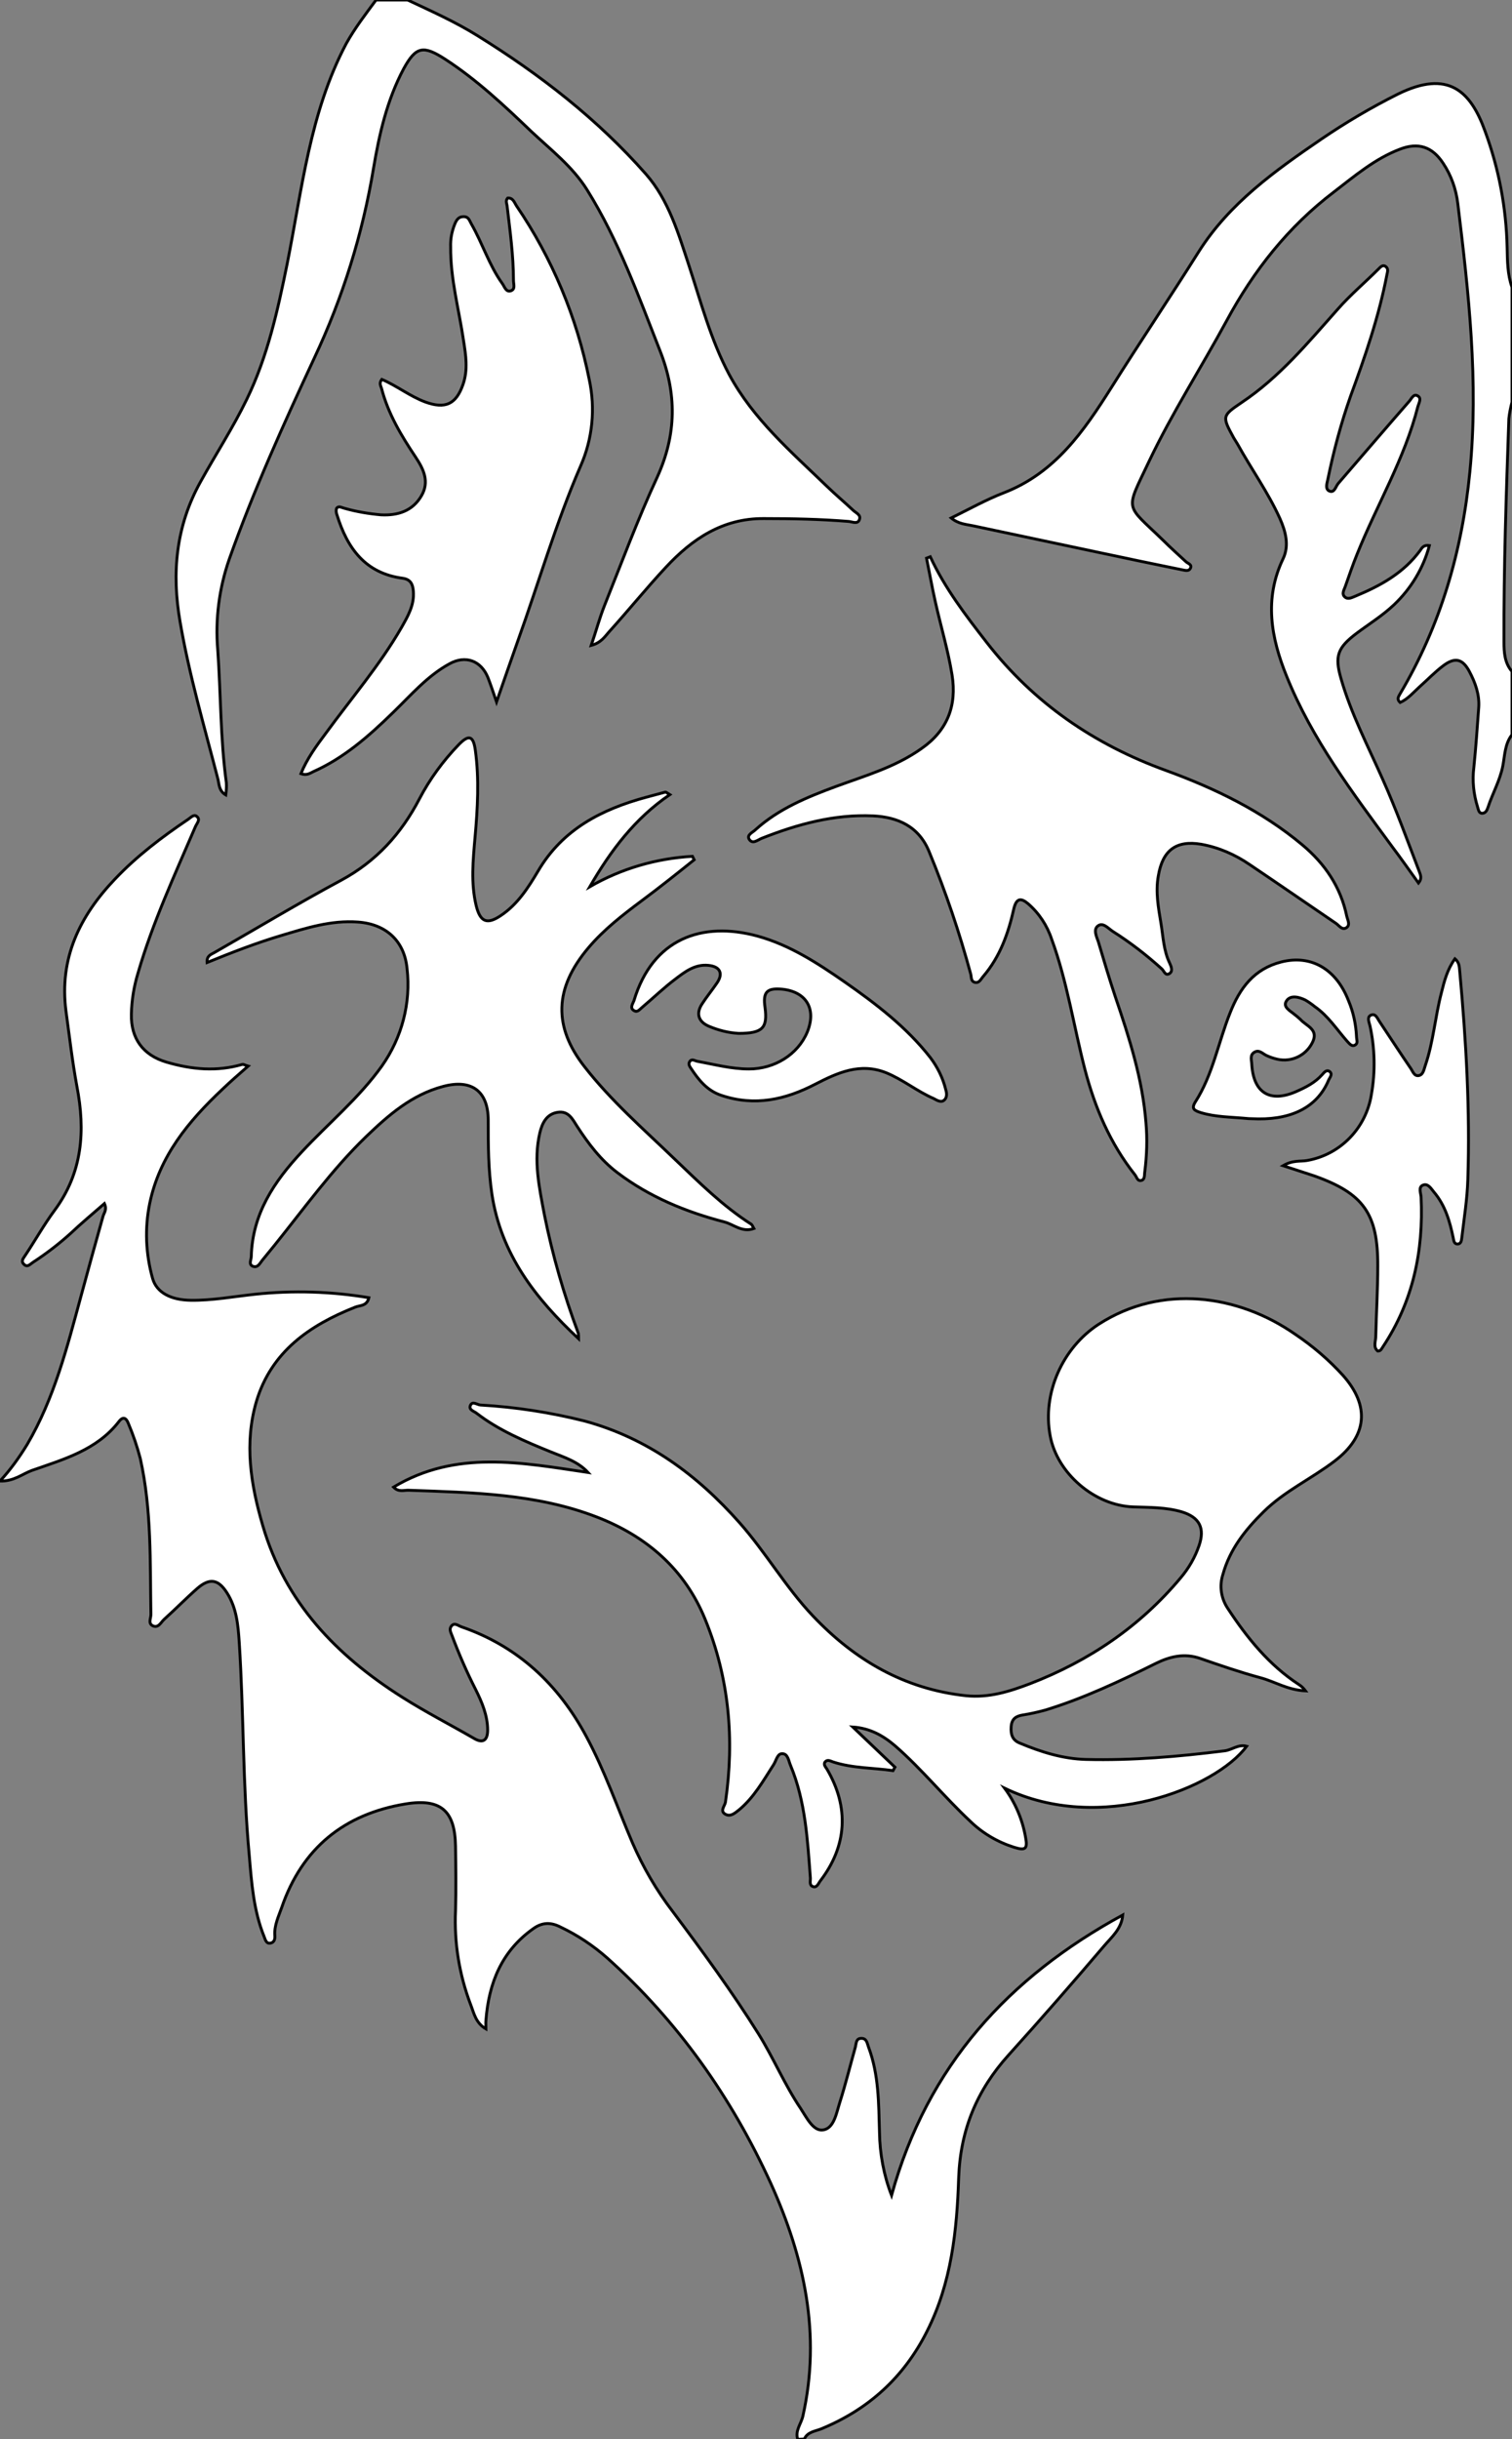 <?xml version="1.0" encoding="utf-8"?>
<!-- Generator: Adobe Illustrator 24.1.0, SVG Export Plug-In . SVG Version: 6.00 Build 0)  -->
<svg version="1.1" id="图层_1" xmlns="http://www.w3.org/2000/svg" xmlns:xlink="http://www.w3.org/1999/xlink" x="0px" y="0px"
	 viewBox="0 0 527.1 850" style="enable-background:new 0 0 527.1 850;" xml:space="preserve">
<rect x="0" y="0" width="527.1" height="850" fill="#808080" stroke="none"/>
<style type="text/css">
	.st0{fill:#FFFFFF;stroke:#000000;stroke-miterlimit:10;}
</style>
<path id="X1100AAM2Gra8OT6" class="st0" d="M278.1,850c-1-3,1.2-5.4,1.8-8.1c6.4-28.5,0.5-55.2-11.2-81.1
	c-13.7-30-32.4-56.5-57.1-78.6c-4.9-4.3-10.3-7.9-16.2-10.7c-3.3-1.7-6.3-1.7-9.4,0.5c-11.1,7.8-15.6,19-16.6,32c-0.1,0.8,0,1.6,0,3
	c-3.6-2.1-4.2-5.6-5.3-8.4c-4-10.5-5.8-21.6-5.3-32.8c0.2-7.5,0.1-15,0-22.5c-0.2-12.3-5.1-16.7-17.4-14.7
	c-21.4,3.5-36.1,15.4-43.2,36.1c-1.1,3.1-2.6,6.2-2.4,9.6c0.1,1.1,0,2.5-1.5,2.8s-1.8-1.2-2.2-2.2c-3.7-9.1-4.4-18.8-5.2-28.3
	c-2.3-24.7-1.9-49.6-3.5-74.3c-0.4-6-0.9-12-4.3-17.3c-3-4.7-6-5.2-10.2-1.6c-4,3.5-7.7,7.3-11.7,10.9c-1.1,1-2,3.2-4,2.2
	c-1.7-0.9-0.5-2.7-0.6-4.1c-0.3-18.1,0.3-36.3-3.7-54.2c-1.1-4.2-2.5-8.3-4.2-12.3c-0.7-1.8-1.8-2.4-3.2-0.6
	c-7.7,10-19.3,13.2-30.4,17.1c-3.3,1.2-6.2,3.8-11.1,3.7c3.6-3.9,6.7-8.2,9.5-12.8c9.4-16,13.9-33.8,18.7-51.5
	c2.5-9.3,5.1-18.6,7.7-27.9c0.3-1.2,1.5-2.3,0.5-4.5c-4,3.5-8,6.8-11.8,10.4c-4.1,3.7-8.4,7-13,10c-1.1,0.7-2.1,2.1-3.4,0.6
	c-1-1.1,0.1-2.1,0.7-3.1c3.4-5.1,6.4-10.5,10.1-15.5c9.8-13.2,10.8-27.8,7.8-43.3c-1.6-8.7-2.6-17.4-3.8-26.2
	c-2.4-18.4,4.8-33.1,17.1-46c7.6-8,16.3-14.6,25.5-20.8c0.9-0.6,2-1.9,3-1c1.4,1.1,0,2.4-0.5,3.6c-7.2,16.8-14.9,33.4-20,51
	c-1.4,4.6-2.2,9.4-2.3,14.3c-0.2,8.5,4.1,14.3,12.2,16.7c8.8,2.6,17.6,3.4,26.5,0.8c0.4-0.1,0.9,0.3,2,0.6c-3.3,2.9-6.2,5.4-9,8.1
	c-11.8,11.1-21.9,23.3-25.3,39.7c-1.8,8.7-1.4,17.7,1,26.2c1.4,4.9,6.3,7.5,13.3,7.6c7.5,0.1,14.9-1.3,22.4-2.1
	c13.2-1.4,26.6-1,39.7,1.2c-0.7,3-3.1,2.6-4.8,3.3c-15.9,6.3-29.2,15.5-34.4,32.8c-4.3,14.6-2,29,2.2,43.3
	c7.8,26.8,25.7,45.3,48.6,59.8c8.2,5.2,16.8,9.6,25.1,14.4c3.4,2,4.7,0.2,4.7-2.9c0-5.1-2-9.8-4.2-14.2c-3.1-6.1-5.8-12.3-8.2-18.7
	c-0.4-1.1-1.1-2.2-0.3-3.3c1.1-1.5,2.4-0.2,3.6,0.2c19.7,6.8,33.8,20.1,43.5,38.2c6.4,11.9,10.8,24.7,16.1,37.1
	c3.7,8.5,8.4,16.6,14.1,24c10.4,13.9,20.6,27.8,29.8,42.5c5.3,8.5,9.1,17.7,14.7,26c2.1,3.2,4.4,8,7.8,7.5c3.9-0.5,4.7-6,5.9-9.7
	c2-6.3,3.6-12.8,5.4-19.2c0.3-1.2,0.2-3,2-3c2-0.1,2.1,1.8,2.6,3.1c3.6,9.6,3.5,19.6,3.8,29.6c0.1,7.5,1.5,15,4.2,22
	c12.5-45.2,40.8-76,80.6-97.7c-0.4,4.9-4,7.8-6.6,10.9c-10.9,12.8-22,25.5-33.2,37.9c-11,12.2-16.8,26-17.4,42.8
	c-0.6,18.3-2.5,36.6-11,53.4c-8,16-20.4,27.3-37,34.1c-2,0.8-4.7,1-5.8,3.5L278.1,850z"/>
<path id="X1100AAM2Gra3OT6_1_" class="st0" d="M142.1,0c8.3,3.9,16.6,7.6,24.3,12.4c21.8,13.5,41.9,29.1,58.8,48.3
	c7.9,9,11.3,20.7,15,31.9c4.2,12.8,7.6,25.9,14,37.9c8.4,15.6,21.6,26.9,34,38.9c3,2.9,6.2,5.6,9.2,8.4c1,1,3,1.6,2.1,3.5
	c-0.7,1.4-2.4,0.5-3.7,0.4c-9.8-0.8-19.6-1-29.5-1c-14.4-0.1-25,7.1-34.2,17c-6.8,7.3-13.1,15.1-19.8,22.5c-1.5,1.7-2.8,3.8-6.2,4.7
	c1.7-5,2.9-9.5,4.6-13.8c6-15,11.6-30.1,18.4-44.8c6.8-14.9,6.9-29.2,0.9-44.3c-7.5-19.1-14.4-38.3-25.3-55.8
	c-5.1-8.2-12.7-14-19.6-20.5c-9.4-9-18.9-17.9-29.8-25c-7.7-5-10.3-4.6-14.6,3.3c-5.8,10.9-8.5,22.8-10.5,34.7
	c-3.8,22.8-10.7,45-20.6,66c-10.7,23-21.2,46.2-29.7,70.2c-3.5,10.1-4.9,20.8-4,31.5c1.1,15.4,0.9,31,3,46.3c0.1,1.4,0,2.9-0.2,4.3
	c-2.4-1.4-2.3-3.7-2.7-5.4c-4.7-18.2-10-36.2-13.2-54.8c-3-17.1-1.5-33.4,7.1-48.9c5.3-9.6,11.3-18.8,16.1-28.7
	c7.3-15,10.8-31,14.1-47.2c5.2-26,7.9-52.8,20.6-76.8C123.7,9.8,127.4,5,131.1,0H142.1z"/>
<path id="X1100AAM2Gra3OT6" class="st0" d="M527.1,256c-2.5,3.2-2.5,7.2-3.2,10.9c-1,5.1-3.6,9.6-5.2,14.5c-0.3,0.9-0.8,2-2,2
	s-1.3-1.3-1.6-2.2c-1.4-4.5-1.9-9.2-1.3-13.8c0.7-6.9,1.2-13.9,1.7-20.9c0.3-4.5-1.2-8.6-3.2-12.4c-2.4-4.6-5.1-5.2-9.2-2.1
	c-2.9,2.2-5.5,4.9-8.2,7.3c-2.2,2-4.1,4.3-6.8,5.5c-1.3-1.2-0.5-2.1-0.1-2.9c14.2-23.9,21.7-49.8,24.4-77.4
	c3.1-31.4-0.4-62.5-4.2-93.6c-0.6-5-2.3-9.8-5.1-14c-3.8-5.8-8.7-7.4-15.1-4.9c-8.7,3.3-15.7,9.3-23,14.9
	c-15.9,12.1-27.9,27.3-37.4,44.9c-8.9,16.4-19,32.1-27,48.9c-8.4,17.8-8.5,14.6,4.9,27.6c2.6,2.6,5.3,5,8,7.5
	c0.7,0.6,2.1,0.9,1.5,2.2c-0.5,1.1-1.7,0.8-2.7,0.6c-9.8-2-19.5-4-29.3-6.1c-14.7-3.1-29.3-6.2-43.9-9.3c-2.4-0.5-5-0.6-7.5-2.7
	c6.3-3.1,12.2-6.4,18.4-8.8c17.8-6.9,27.8-21.4,37.4-36.6c10-15.9,20.5-31.5,30.5-47.4c10.7-16.9,26.6-28.2,42.7-39.2
	c8.5-5.8,17.5-11.1,26.7-15.7c17.6-8.7,25.4-1,30.4,12.9c4.8,13,7.4,26.7,7.7,40.6c0.1,4.6,0.1,9.3,1.7,13.8v40
	c-0.5,1.9-0.9,3.9-1.1,5.8c-0.9,25.9-1.8,51.9-1.7,77.8c0,3.6,0.2,7.3,2.8,10.3L527.1,256z"/>
<path id="X0014AAM2Gra1OT24" class="st0" d="M455.1,589.2c-6.3-0.3-10.8-3.3-15.8-4.6c-7-1.9-14-4.3-20.9-6.7
	c-5.5-1.9-10.5-0.7-15.4,1.7c-12.5,6.2-25.2,12.2-38.6,16.3c-2.6,0.7-5.2,1.3-7.8,1.7c-2.4,0.4-3.9,1.3-4.1,4.1s0.5,4.7,3,5.7
	c7.4,3.1,15,5.5,23.1,5.7c16.2,0.4,32.3-1,48.3-3c2.6-0.3,4.8-2.4,7.7-1.6c-10.8,14.6-51.2,30.7-84.4,14.6c3.7,5,6.2,10.8,7.3,17
	c0.8,4.1,0.1,4.9-4,3.6c-5.7-1.8-11-4.9-15.3-9.1c-9-8.4-16.8-18.1-26.1-26.2c-4.2-3.6-8.8-6.2-14.8-6.6l14.7,14
	c-0.2,0.4-0.5,0.8-0.7,1.2c-6.9-1-14-0.8-20.8-3c-0.9-0.3-2-1-2.8-0.1s0.1,1.8,0.6,2.6c7.8,13.3,7,26.8-2.4,39
	c-0.6,0.8-1.1,2.4-2.5,1.9s-0.8-2-0.9-3.1c-1-13.3-1.7-26.6-6.9-39.1c-0.7-1.6-0.9-4.2-3-4.1c-1.6,0-2,2.4-2.9,3.8
	c-3.6,5.6-6.9,11.5-12.1,15.8c-1.3,1-2.8,2.4-4.5,1.6c-2.4-1.1-0.4-3-0.2-4.3c3.2-21.9,1.3-43.3-7.1-63.8
	c-7.1-17.4-20.4-28.9-37.8-35.6c-21-8.1-43.2-8.5-65.4-9.3c-1.8-0.1-3.6,0.8-5.4-1.1c21.8-13.1,44.8-8.5,67.8-5.1
	c-3.6-3.9-8.4-5.3-12.8-7.1c-9.1-3.7-18.2-7.5-26-13.5c-1-0.8-2.9-1.2-2.2-2.8s2.3-0.2,3.5-0.1c12.3,0.7,24.5,2.6,36.4,5.6
	c21.9,6,39.1,18.7,53.9,35.4c9.2,10.4,16.1,22.5,25.6,32.5c14.5,15.3,31.8,25.5,53.4,27.8c8,0.8,15.2-1.5,22.3-4.2
	c20.5-7.9,38.3-19.9,52.5-36.9c2.8-3.3,5-7.1,6.4-11.2c2.1-6.1,0.2-9.9-6.1-11.8c-5.5-1.6-11.2-1.5-16.9-1.7
	c-13.4-0.5-26.5-11.7-28.9-24.8c-2.8-14.8,4.3-30.7,17-38.9c21.8-14,48.5-10.4,68.5,3.6c6.1,4.1,11.7,8.9,16.6,14.3
	c9.4,10.6,8.5,21.1-2.9,29.8c-8.1,6.2-17.4,10.4-24.8,17.7c-6.4,6.3-11.8,13.1-14.2,21.9c-1.3,4-0.6,8.4,1.8,11.9
	c6.7,10.2,14.3,19.6,24.7,26.4C453.9,587.7,454.5,588.4,455.1,589.2z"/>
<path id="X0014AAM2Gra7OT24_2_" class="st0" d="M201.7,466.5c-15-14-27-29.4-30.2-50.3c-1.3-8.7-1.3-17.2-1.3-25.8
	c0-10.2-5.8-14.5-15.8-11.8c-10.9,2.9-19,10-26.8,17.5c-11.9,11.5-21.5,24.9-31.8,37.7c-1.5,1.8-2.9,3.6-4.4,5.4
	c-0.8,1-1.5,2.6-3.1,2.1c-1.8-0.6-0.7-2.3-0.7-3.5c0.4-14.8,7.9-26,17.6-36.4c9.3-10,19.9-18.7,27.9-29.9c7-9.9,10.2-22,8.8-34
	c-0.9-9.6-7.3-15.5-17.1-16.2c-9.4-0.7-18.1,2.1-26.8,4.7s-17.2,5.9-25.8,9.4c-0.2-2.4,1.4-2.8,2.6-3.5
	c14.7-8.4,29.3-17.2,44.2-25.2c12.2-6.6,20.9-16.2,27.2-28.3c3.6-6.9,8.3-13.3,13.7-18.9c3.5-3.6,5.1-3.2,5.8,1.9
	c1.4,10.1,0.8,20.3-0.1,30.4c-0.7,8-1.5,15.9,0.4,23.8c1.4,5.6,3.7,6.7,8.5,3.5c5.9-3.9,9.6-9.7,13.1-15.6
	c8.6-14.6,22.2-21.5,37.7-25.7c2.2-0.6,4.5-1.2,6.7-1.8c0.2,0,0.5,0.3,1.5,0.9c-12.2,8.3-20.6,19.5-27.9,32.1
	c10.9-6.3,23.2-9.9,35.8-10.6l0.6,1.2c-6,4.8-12,9.6-18.2,14.2c-6.7,5-13.3,10.1-18.7,16.5c-12,14.2-12.1,27.5-1.5,41.2
	c9.3,12,20.8,22,31.7,32.5c8.4,8,16.7,16.3,26.6,22.6c0.3,0.2,0.5,0.8,0.9,1.5c-4.1,1.5-7.1-1.5-10.3-2.3
	c-13.4-3.5-26.1-8.7-37.3-17.2c-5.8-4.4-10.1-10.1-14-16.1c-1.6-2.5-3-5.5-6.8-4.9c-3.9,0.6-5.4,3.8-6.2,7.1
	c-2.3,9.7-0.2,19.2,1.6,28.7c2.8,14,6.8,27.8,11.8,41.2C201.7,465.3,201.7,465.9,201.7,466.5z"/>
<path id="X0014AAM2Gra7OT24_1_" class="st0" d="M324.3,194c5.1,11,12.4,20.5,19.7,29.9c16.4,21.1,37.4,35.5,62.5,44.6
	c17,6.2,33.4,14.1,47.5,25.9c7.9,6.6,13.4,14.7,15.5,24.9c0.3,1.3,1.2,2.8,0.1,3.8c-1.6,1.3-2.7-0.5-3.8-1.3
	c-10-6.8-20-13.7-30.1-20.5c-5.1-3.5-10.8-6-16.9-7.1c-8.8-1.5-13.5,2.1-15,11c-1,5.6,0,11,0.9,16.4c0.8,4.7,0.9,9.6,3.1,14.1
	c0.5,1.1,1.2,2.8-0.2,3.6s-1.8-1-2.6-1.7c-5.3-4.8-11-9.2-17-13c-1.6-1-3.4-3.3-5.2-2s-0.5,3.8,0.1,5.6c1.9,6.4,3.8,12.8,5.9,19.1
	c4.9,14.4,9.5,28.7,10.7,44c0.5,5.6,0.3,11.3-0.4,16.9c-0.2,1.1,0.1,2.7-1.1,3.1c-1.5,0.5-1.7-1.2-2.4-2
	c-8.6-10.9-13.9-23.3-17.4-36.7c-3.9-15.1-6.2-30.7-11.6-45.4c-1.6-4.8-4.4-9-8.2-12.3c-2.5-2.1-4.1-2-5,1.9
	c-1.9,8.5-4.8,16.6-10.6,23.4c-0.9,1-1.4,2.5-3,2.1c-1.4-0.4-1.1-1.8-1.4-2.9c-3.9-14.4-8.7-28.6-14.4-42.4
	c-3.6-9.1-11.1-12.3-19.7-12.7c-13.5-0.6-26.3,2.9-38.7,7.8c-1.5,0.6-3.2,2.2-4.4,0.4c-1-1.6,1.2-2.4,2.2-3.4
	c8.1-7.3,17.9-11.3,27.9-15c10.3-3.8,20.9-6.8,30-13.3c9-6.3,12.3-14.9,10.6-25.6c-1.4-8.7-4-17.2-5.9-25.8c-1.1-4.9-2-10-3-14.9
	L324.3,194z"/>
<path id="X81B540M2Gra3OT4_1_" class="st0" d="M133.1,132.2c5.2,2.2,9.8,5.9,15.2,7.9c6.9,2.5,10.7,0.8,13.1-6.1
	c1.8-5.1,1-10.2,0.2-15.3c-1.6-10.9-4.6-21.5-4.5-32.7c-0.1-2.7,0.4-5.3,1.4-7.8c0.6-1.5,1.3-2.7,3.1-2.7s2,1.3,2.7,2.5
	c3.9,6.8,6.2,14.4,10.8,20.8c0.8,1.1,1.3,3.2,3.1,2.5c1.5-0.6,0.8-2.3,0.8-3.6c0-8.7-1.2-17.2-2.2-25.8c-0.1-1-0.7-1.9,0.2-2.9
	c1.9-0.1,2.3,1.6,3.1,2.8c12.4,18.2,21,38.8,25.3,60.4c2.2,10.1,1.2,20.7-3,30.2c-8.6,19.8-14.6,40.7-21.9,61
	c-2.3,6.5-4.6,13.1-7.4,21.2c-1.3-3.8-2.1-6.2-3-8.5c-2.4-5.9-7.8-7.9-13.4-4.8c-7.7,4.2-13.4,10.9-19.6,16.9
	c-8.4,8.2-17.1,15.9-27.9,20.7c-1.2,0.6-2.3,1.4-4.3,0.7c2.1-5.2,5.4-9.7,8.7-14.1c8.9-12.2,18.8-23.7,26.4-36.9
	c2.2-3.9,4.5-7.8,4.1-12.6c-0.2-2.5-1-4.1-3.7-4.5c-13-1.7-19.3-10.4-22.9-22c-0.3-0.7-0.4-1.6-0.2-2.3c0.7-1.1,1.8-0.3,2.7-0.1
	c4.2,1.2,8.4,1.9,12.8,2.3c5.9,0.3,11-1.3,14.1-6.6c2.9-4.9,0.8-9.3-2-13.5c-5-7.5-9.6-15.1-11.9-24
	C132.7,134.4,132.1,133.5,133.1,132.2z"/>
<path id="X81B540M2Gra3OT4" class="st0" d="M498.3,190.1c-2.1,7.9-6.4,15-12.3,20.6c-4,3.8-8.7,6.7-13.1,10c-6.6,5-7.7,7.9-5.4,15.8
	c3.5,12.2,9.4,23.5,14.5,35c4.7,10.5,8.6,21.3,12.7,32c0.4,1.2,1.2,2.5-0.2,4.2c-3.1-4.3-6.1-8.6-9.2-12.7
	c-13.8-18.8-27.9-37.4-36.7-59.2c-5.5-13.5-8-27.1-1.3-41.1c2.2-4.6,0.9-9.5-1.1-14c-4.1-9.1-10-17.3-14.8-26
	c-0.4-0.7-0.9-1.4-1.3-2.1c-4.1-7.5-4.1-7.7,2.7-12.3c13.2-8.8,23.2-20.9,33.6-32.6c4.4-5,9.5-9.3,14.2-14c0.7-0.7,1.5-1.6,2.5-0.8
	s0.6,1.8,0.4,2.8c-2.8,14.6-7.6,28.5-12.7,42.4c-3.3,9.4-5.9,19.1-7.9,28.9c-0.3,1.4-1,3.4,0.5,4.1c1.8,0.8,2.2-1.5,3.1-2.6
	c8.3-9.6,16.5-19.2,24.8-28.7c0.8-0.9,1.5-2.8,3-1.8c1.3,0.8,0.4,2.3,0,3.6c-4.6,18.2-14.3,34.3-21.2,51.5
	c-1.5,3.7-2.8,7.5-4.1,11.2c-0.4,1.2-1.4,2.6-0.2,3.7s2.7,0.1,3.8-0.3c8.7-3.6,16.8-8.1,22.5-15.9
	C495.7,190.9,496.3,189.8,498.3,190.1z"/>
<path id="X0014AAM2Gra7OT24" class="st0" d="M447.3,406.2c3.4-2,6-1.4,8.3-1.8c11.7-2,20.7-11.4,22.5-23.1c1.4-7.9,1.2-16-0.5-23.8
	c-0.3-1.2-1.1-3,0.2-3.7c1.8-0.9,2.4,1.2,3.2,2.3c3.6,5.4,7.1,10.8,10.8,16.2c0.7,1,1.2,2.8,2.8,2.5s1.8-2.2,2.3-3.6
	c2.8-8.2,3.4-16.9,5.6-25.3c1-4,2-8,4.7-11.8c1.7,1.4,1.5,3,1.7,4.6c2.2,24,3.6,48.1,2.8,72.3c-0.2,6.8-1.3,13.5-2.1,20.3
	c-0.1,1-0.3,2.2-1.5,2.2s-1.3-1.2-1.5-2.2c-1.2-5.8-2.8-11.3-6.7-15.9c-1-1.2-2.1-3.2-3.9-2.4c-1.6,0.7-0.7,2.7-0.6,4.1
	c0.9,18.8-2.8,36.4-13.3,52.2c-0.5,0.7-0.7,1.5-1.8,1.5c-1.7-1.4-0.7-3.4-0.7-5.1c0.2-8.1,0.7-16.3,0.7-24.5
	c0.1-18.3-5-25.4-22.3-31.5L447.3,406.2z"/>
<path id="X0031BFM2Gra1OT25_1_" class="st0" d="M257.5,360.1c-3.6-0.2-7.1-1.1-10.4-2.5c-3.5-1.5-4.6-4.3-2.4-7.7
	c1.6-2.5,3.5-4.8,5.2-7.3c2.3-3.3,1.2-5.8-2.9-6.2c-4.7-0.5-8.2,2.2-11.6,4.8c-4,3-7.6,6.5-11.4,9.7c-0.9,0.7-1.7,2-2.9,1.3
	c-1.7-0.9-0.5-2.4-0.1-3.5c6.5-21.6,23.7-27.8,43.1-22.5c11.2,3.1,20.9,9.4,30.4,16c10.9,7.6,21.5,15.7,29.8,26.3
	c2.5,3.3,4.4,7.1,5.4,11.2c0.4,1.3,0.5,2.8-0.6,3.7s-2.5,0-3.6-0.6c-5.8-2.5-10.7-6.6-16.6-9c-9.1-3.6-16.9,0-24.7,4
	c-10.4,5.4-21.1,7.8-32.7,3.9c-4.9-1.6-7.9-5.3-10.6-9.4c-0.5-0.7-1-1.5-0.5-2.3c0.7-1.2,1.7-0.4,2.6-0.2c6,1.1,11.9,2.7,18.1,2.7
	c8.9,0,17-5,20.3-12.8c3.3-8-0.2-14.1-8.7-15c-5.4-0.5-6.8,1-6,6.4C267.6,358.1,266,360.1,257.5,360.1z"/>
<path id="X0031BFM2Gra1OT25" class="st0" d="M435.3,389.8c-6.2-0.6-11.5-0.5-16.7-2.1c-2.2-0.7-3.4-1.3-1.9-3.7
	c6.1-9.5,8-20.7,12.1-31c3.4-8.7,8.4-15.4,17.9-17.8c10.3-2.6,19.1,2.4,23.4,13.5c1.7,4,2.6,8.3,2.8,12.6c0,1,0.6,2.1-0.4,2.8
	c-1.3,0.8-2.1-0.5-2.9-1.3c-3.6-4.1-6.6-8.8-11.2-12c-1-0.8-2.1-1.6-3.3-2.3c-2.2-1.1-5.1-1.8-6.5,0.1c-1.7,2.3,1.2,3.6,2.8,5
	c0.7,0.5,1.3,1.1,1.9,1.6c2.1,2.4,6.7,3.5,4.1,8.3c-2.3,4.4-7.3,6.7-12.1,5.6c-1.3-0.3-2.5-0.7-3.8-1.3c-1.3-0.6-2.5-2.1-4.1-1.2
	c-1.9,1-1,3-1,4.6c0.7,9.7,6.4,13.1,15.4,9.2c3.4-1.5,6.6-3.1,9.1-5.9c0.7-0.8,1.5-1.8,2.5-1.2c1.3,0.9,0.3,2-0.2,3
	c-3.7,9-12.1,13.7-24.5,13.6L435.3,389.8z"/>
</svg>
